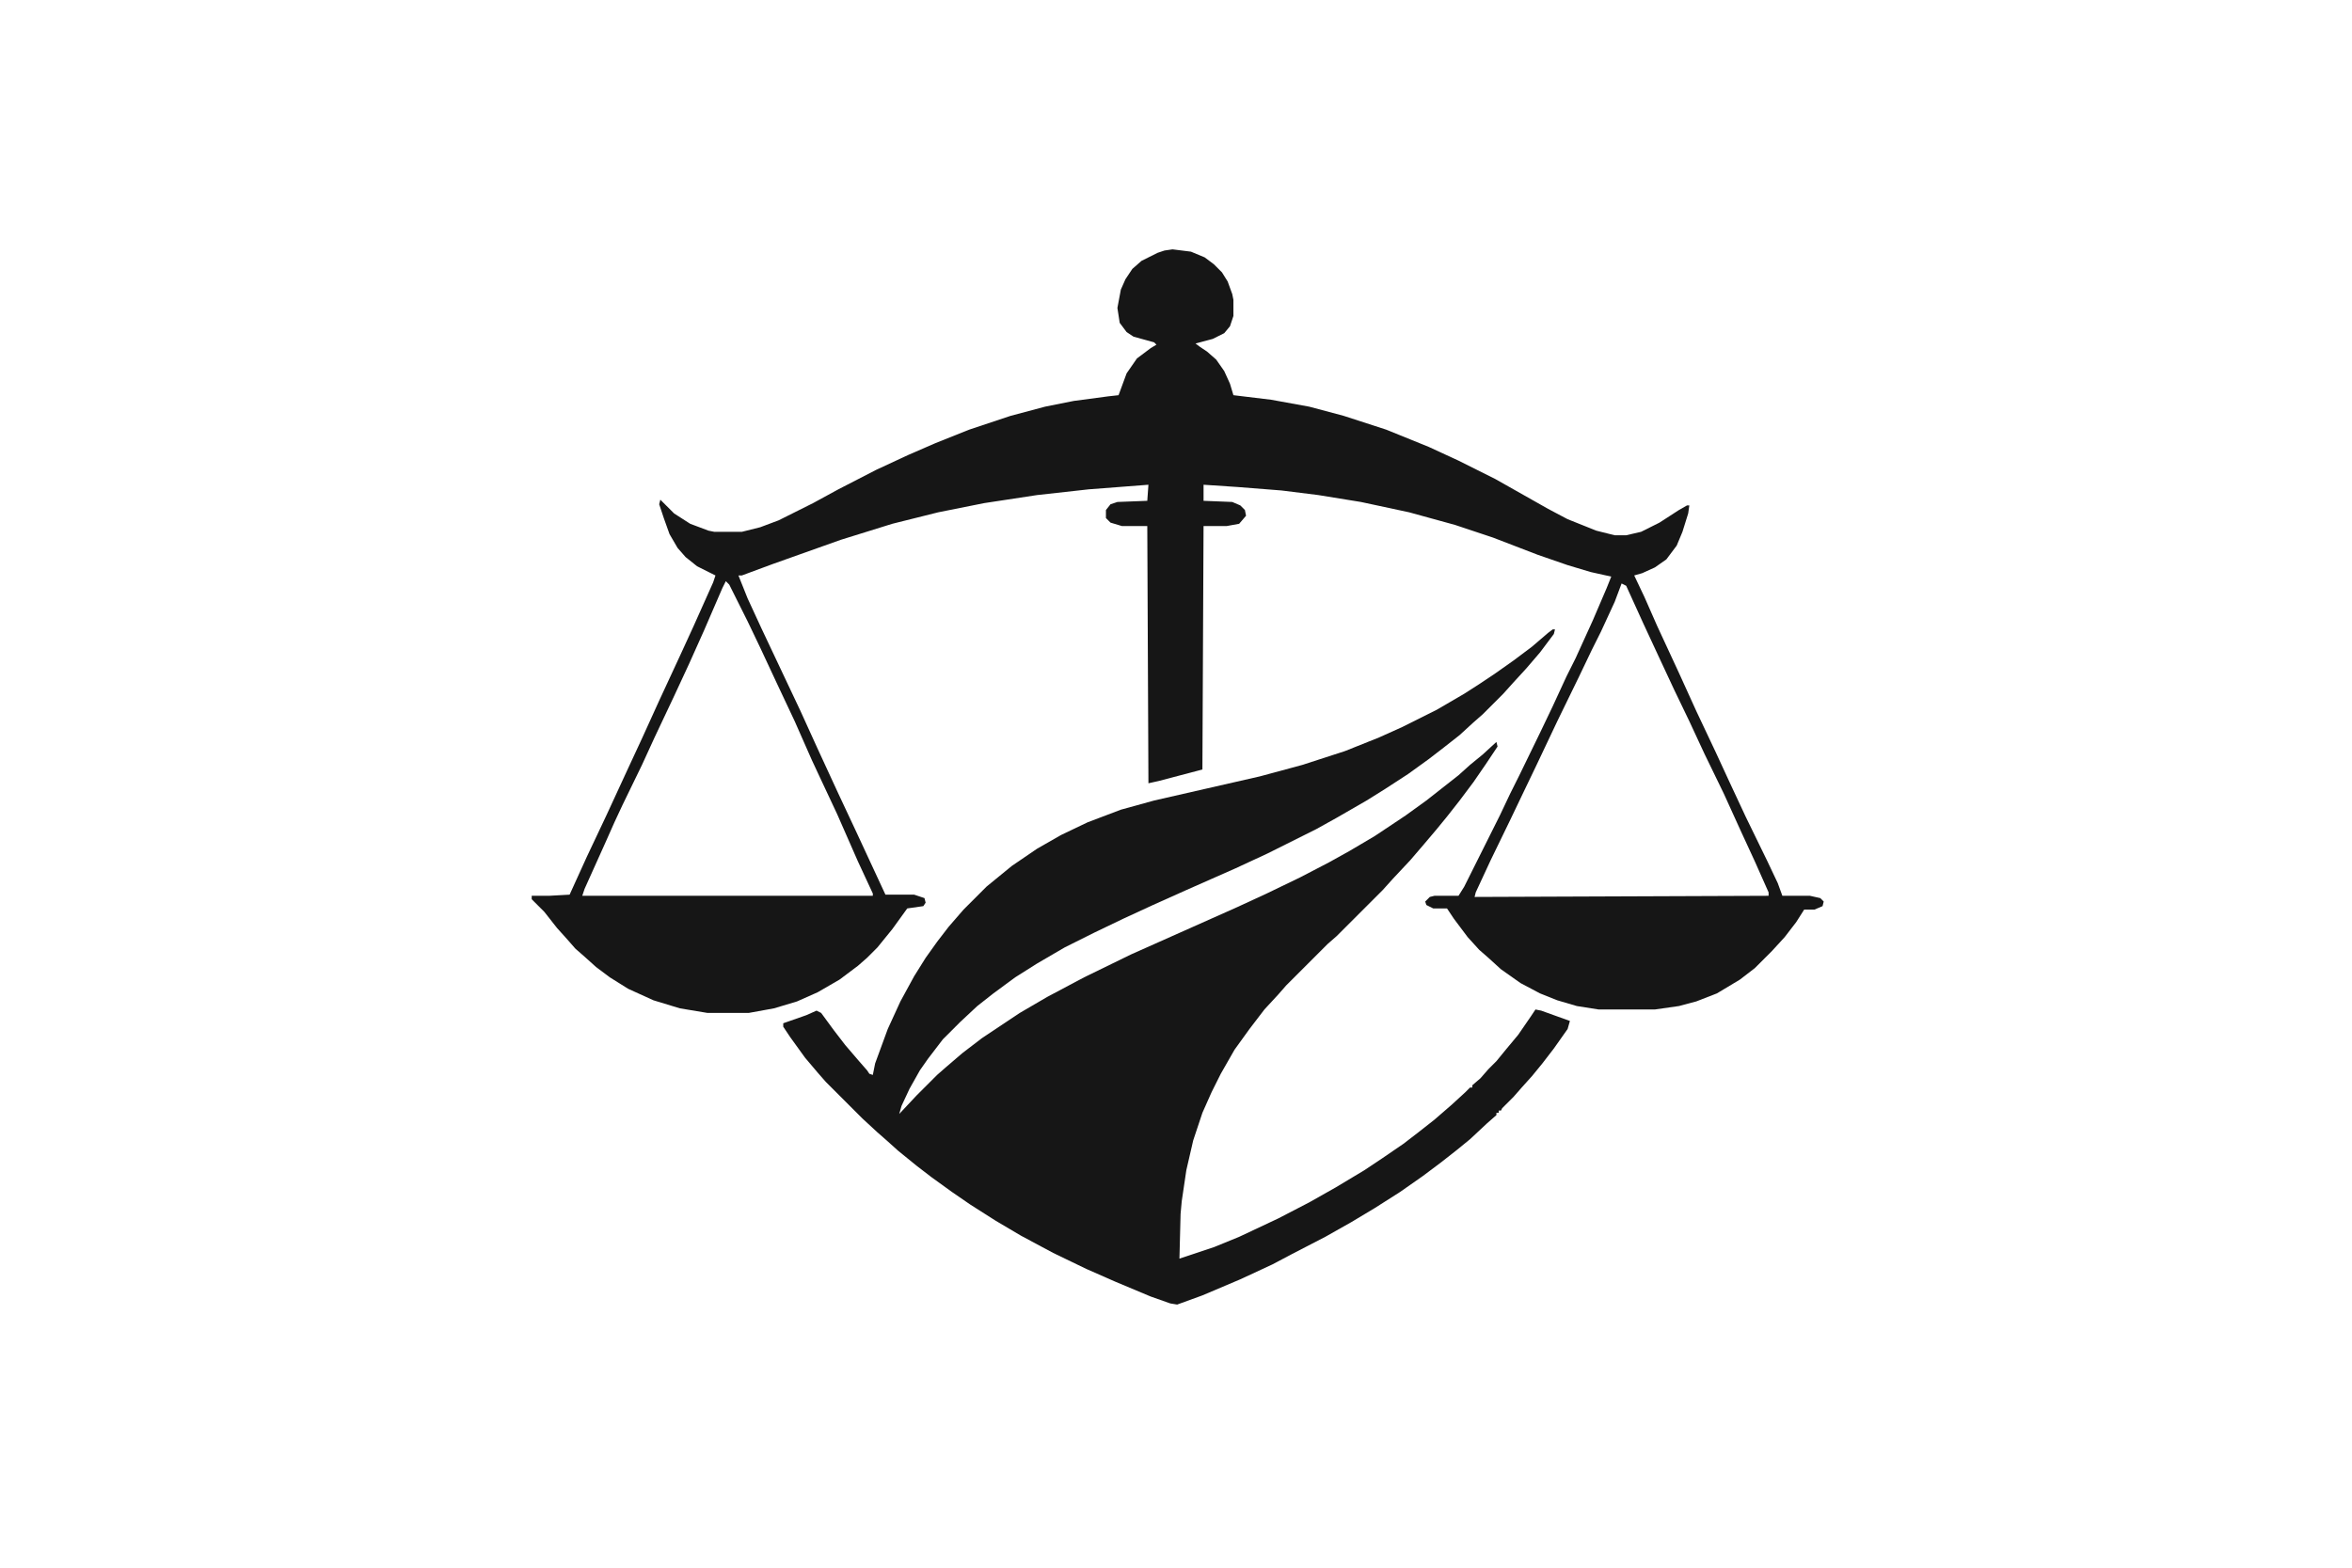 <?xml version="1.0" encoding="UTF-8"?>
<svg version="1.1" viewBox="0 0 2048 1365" width="540" height="360" xmlns="http://www.w3.org/2000/svg">
<path transform="translate(0)" d="m0 0h2048v1365h-2048z" fill="#fff"/>
<path transform="translate(1021,217)" d="m0 0 16 2 12 5 8 6 7 7 5 8 4 11 1 5v14l-3 9-5 6-10 5-15 4 4 3 6 4 8 7 7 10 5 11 3 10 33 4 33 6 30 8 37 12 37 15 26 12 32 16 46 26 17 9 25 10 16 4h10l13-3 16-8 17-11 7-4h2l-1 7-5 16-5 12-9 12-10 7-11 5-7 2 9 19 11 25 19 41 15 33 17 36 12 26 14 30 19 39 9 19 4 11h24l9 2 3 3-1 4-7 3h-9l-7 11-10 13-11 12-15 15-13 10-20 12-18 7-15 4-21 3h-49l-19-3-17-5-15-6-17-9-17-12-11-10-8-7-10-11-12-16-6-9h-12l-6-3-1-3 4-4 4-1h21l5-8 31-62 9-19 8-16 18-37 11-23 12-26 8-16 15-33 12-28 4-10-18-4-20-6-26-9-39-15-33-11-40-11-42-9-37-6-32-4-38-3-30-2v14l25 1 7 3 4 4 1 5-6 7-11 2h-20l-1 212-38 10-9 2-1-224h-22l-10-3-4-4v-7l4-5 6-2 26-1 1-14-52 4-45 5-46 7-40 8-40 10-45 14-59 21-27 10h-3l8 20 12 26 34 72 15 33 18 39 15 32 26 56h25l9 3 1 4-2 3-14 2-13 18-13 16-9 9-8 7-16 12-19 11-18 8-20 6-22 4h-36l-24-4-23-7-22-10-16-10-12-9-10-9-8-7-7-8-9-10-11-14-11-11v-3h15l18-1 15-33 17-36 18-39 13-28 15-33 19-41 11-24 17-38 2-6-16-8-10-8-7-8-7-12-5-14-4-12 1-4 12 12 14 9 16 6 5 1h24l16-4 16-6 30-15 22-12 33-17 28-13 23-10 30-12 36-12 30-8 25-5 30-4 9-1 7-19 9-13 12-9 5-3-2-2-18-5-6-4-6-8-2-13 3-16 4-9 6-9 8-7 14-7 6-2z" fill="#161616"/>
<path transform="translate(1352,548)" d="m0 0h2l-1 4-12 16-12 14-11 12-9 10-18 18-8 7-12 11-14 11-13 10-18 13-20 13-16 10-26 15-18 10-42 21-28 13-43 19-29 13-26 12-25 12-26 13-24 14-19 12-19 14-14 11-15 14-15 15-13 17-7 10-9 16-7 15-2 7 15-16 18-18 8-7 14-12 17-13 33-22 24-14 32-17 41-20 92-41 26-12 29-14 25-13 18-10 22-13 27-18 18-13 28-22 10-9 11-9 12-11 1 4-10 15-11 16-12 16-11 14-9 11-11 13-12 14-15 16-9 10-40 40-8 7-36 36-7 8-12 13-13 17-13 18-12 21-8 16-8 18-8 24-6 26-4 27-1 11-1 39 30-10 22-9 34-16 27-14 23-13 25-15 15-10 19-13 13-10 14-11 15-13 12-11 4-4h2v-2l7-6 7-8 7-7 9-11 10-12 11-16 4-6 5 1 25 9-2 7-12 17-10 13-9 11-9 10-7 8-10 10-1 2h-2v2h-2v2l-8 7-15 14-11 9-14 11-16 12-20 14-22 14-20 12-23 13-29 15-17 9-28 13-33 14-22 8-6-1-17-6-31-13-25-11-29-14-28-15-22-13-22-14-16-11-18-13-13-10-16-13-10-9-8-7-13-12-32-32-7-8-11-13-13-18-6-9v-3l20-7 9-4 4 2 11 15 10 13 12 14 7 8 2 3 3 1 2-10 11-30 11-24 12-22 10-16 10-14 10-13 13-15 20-20 22-18 22-15 21-12 23-11 29-11 29-8 92-21 37-10 37-12 30-12 20-9 30-15 24-14 14-9 12-8 17-12 16-12 14-12z" fill="#161616"/>
<path transform="translate(1412,508)" d="m0 0 4 2 15 33 13 28 14 30 13 27 13 28 17 35 15 33 12 26 12 27v3l-256 1 1-4 13-28 17-35 11-23 12-25 18-38 19-39 11-23 8-16 12-26z" fill="#fff"/>
<path transform="translate(632,506)" d="m0 0 3 3 16 32 11 23 14 30 16 34 15 34 7 15 15 32 18 41 13 28v2h-253l2-6 18-40 8-18 7-15 17-35 11-24 17-36 13-28 13-29 16-37z" fill="#fff"/>
</svg>
